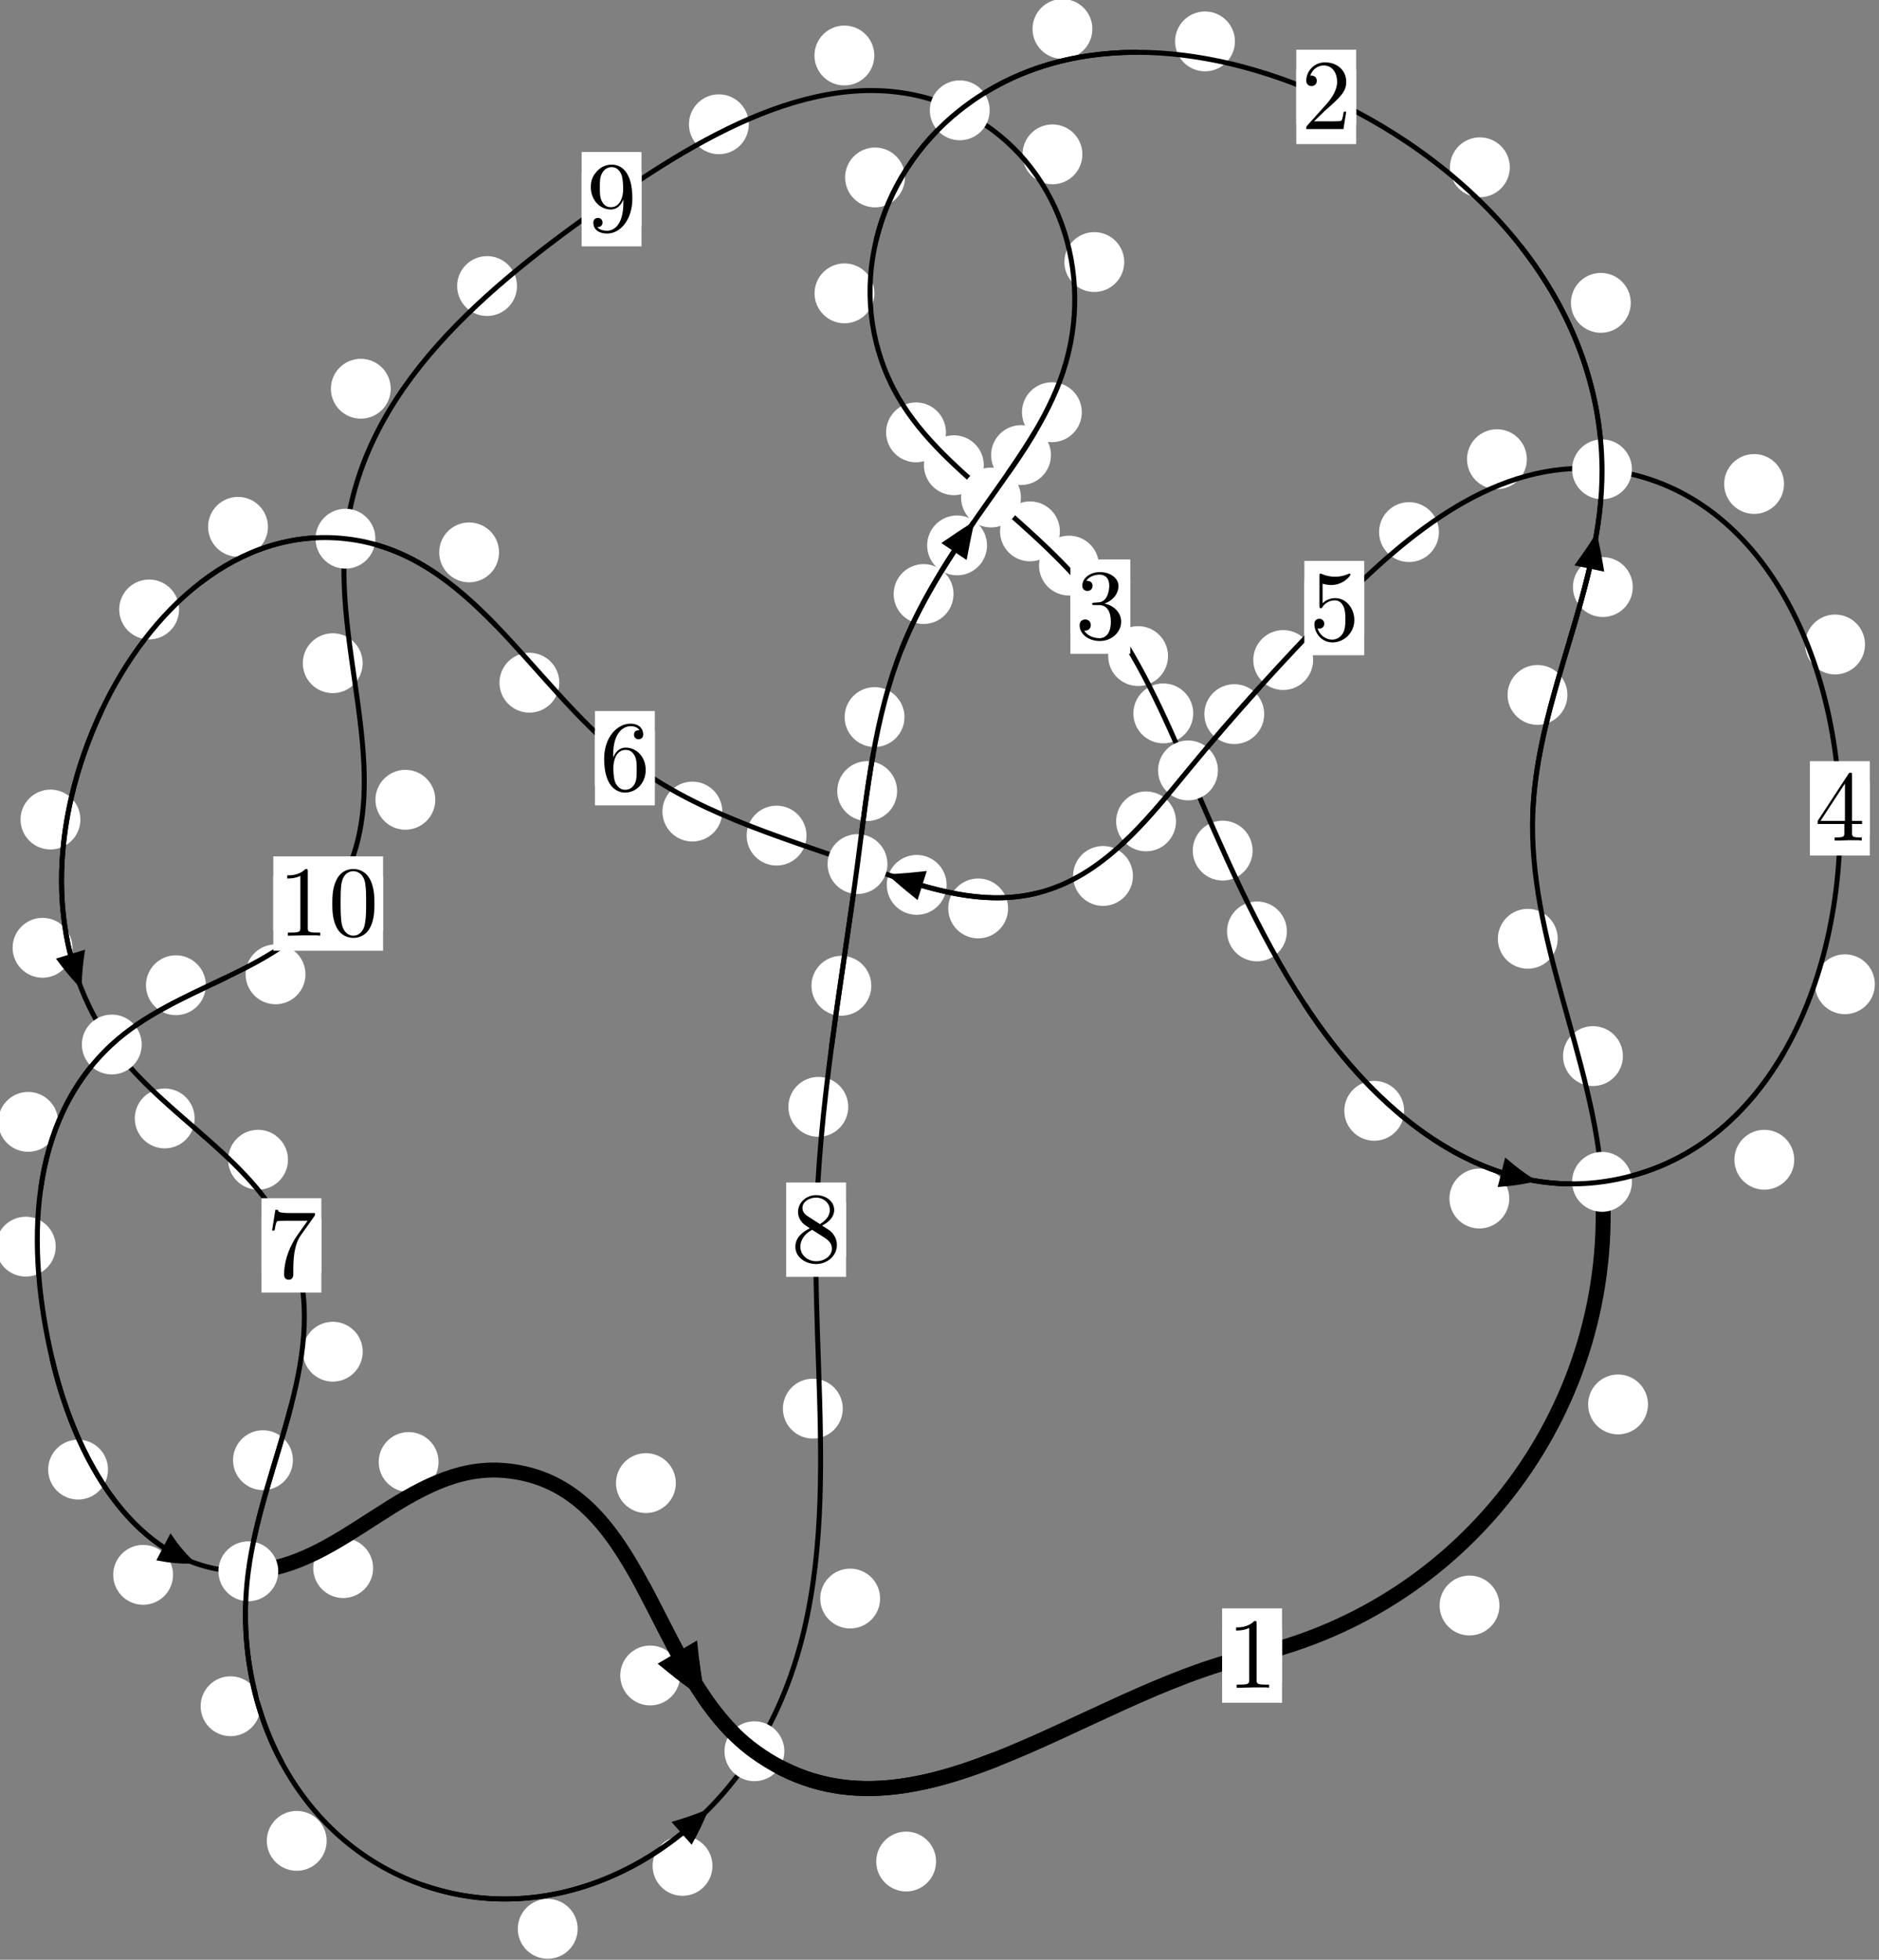 <?xml version="1.0"?>
<!-- Created by MetaPost 1.999 on 2021.07.06:0011 -->
<svg version="1.1" xmlns="http://www.w3.org/2000/svg" xmlns:xlink="http://www.w3.org/1999/xlink" width="187.662" height="195.669" viewBox="0 0 187.662 195.669">
<rect x="0" y="0" width="187.662" height="195.669" fill="#808080" stroke="none"/>
<!-- Original BoundingBox: -160.414261 -77.571548 27.247696 118.097000 -->
  <defs>
    <g transform="scale(0.01,0.01)" id="GLYPHcmr10_48">
      <path style="fill-rule: evenodd;" d="M460 -320C460 -400,455 -480,420 -554C374 -650,292 -666,250 -666C190 -666,117 -640,76 -547C44 -478,39 -400,39 -320C39 -245,43 -155,84 -79C127 2,200 22,249 22C303 22,379 1,423 -94C455 -163,460 -241,460 -320M249 -0C210 -0,151 -25,133 -121C122 -181,122 -273,122 -332C122 -396,122 -462,130 -516C149 -635,224 -644,249 -644C282 -644,348 -626,367 -527C377 -471,377 -395,377 -332C377 -257,377 -189,366 -125C351 -30,294 -0,249 -0"></path>
    </g>
    <g transform="scale(0.01,0.01)" id="GLYPHcmr10_49">
      <path style="fill-rule: evenodd;" d="M294 -640C294 -664,294 -666,271 -666C209 -602,121 -602,89 -602L89 -571C109 -571,168 -571,220 -597L220 -79C220 -43,217 -31,127 -31L95 -31L95 -0L257 -0L130 -3L217 -3L257 -3L297 -3L384 -3L419 -0L419 -31L387 -31C297 -31,294 -42,294 -79"></path>
    </g>
    <g transform="scale(0.01,0.01)" id="GLYPHcmr10_50">
      <path style="fill-rule: evenodd;" d="M127 -77L233 -180C389 -318,449 -372,449 -472C449 -586,359 -666,237 -666C124 -666,50 -574,50 -485C50 -429,100 -429,103 -429C120 -429,155 -441,155 -482C155 -508,137 -534,102 -534C94 -534,92 -534,89 -533C112 -598,166 -635,224 -635C315 -635,358 -554,358 -472C358 -392,308 -313,253 -251L61 -37C50 -26,50 -24,50 -0L421 -0L449 -174L424 -174C419 -144,412 -100,402 -85C395 -77,329 -77,307 -77"></path>
    </g>
    <g transform="scale(0.01,0.01)" id="GLYPHcmr10_51">
      <path style="fill-rule: evenodd;" d="M290 -352C372 -379,430 -449,430 -528C430 -610,342 -666,246 -666C145 -666,69 -606,69 -530C69 -497,91 -478,120 -478C151 -478,171 -500,171 -529C171 -579,124 -579,109 -579C140 -628,206 -641,242 -641C283 -641,338 -619,338 -529C338 -517,336 -459,310 -415C280 -367,246 -364,221 -363C213 -362,189 -360,182 -360C174 -359,167 -358,167 -348C167 -337,174 -337,191 -337L235 -337C317 -337,354 -269,354 -171C354 -35,285 -6,241 -6C198 -6,123 -23,88 -82C123 -77,154 -99,154 -137C154 -173,127 -193,98 -193C74 -193,42 -179,42 -135C42 -44,135 22,244 22C366 22,457 -69,457 -171C457 -253,394 -331,290 -352"></path>
    </g>
    <g transform="scale(0.01,0.01)" id="GLYPHcmr10_52">
      <path style="fill-rule: evenodd;" d="M294 -165L294 -78C294 -42,292 -31,218 -31L197 -31L197 -0L332 -0L238 -3L290 -3L332 -3L374 -3L427 -3L468 -0L468 -31L447 -31C373 -31,371 -42,371 -78L371 -165L471 -165L471 -196L371 -196L371 -651C371 -671,371 -677,355 -677C346 -677,343 -677,335 -665L28 -196L28 -165M300 -196L56 -196L300 -569"></path>
    </g>
    <g transform="scale(0.01,0.01)" id="GLYPHcmr10_53">
      <path style="fill-rule: evenodd;" d="M449 -201C449 -320,367 -420,259 -420C211 -420,168 -404,132 -369L132 -564C152 -558,185 -551,217 -551C340 -551,410 -642,410 -655C410 -661,407 -666,400 -666C399 -666,397 -666,392 -663C372 -654,323 -634,256 -634C216 -634,170 -641,123 -662C115 -665,113 -665,111 -665C101 -665,101 -657,101 -641L101 -345C101 -327,101 -319,115 -319C122 -319,124 -322,128 -328C139 -344,176 -398,257 -398C309 -398,334 -352,342 -334C358 -297,360 -258,360 -208C360 -173,360 -113,336 -71C312 -32,275 -6,229 -6C156 -6,99 -59,82 -118C85 -117,88 -116,99 -116C132 -116,149 -141,149 -165C149 -189,132 -214,99 -214C85 -214,50 -207,50 -161C50 -75,119 22,231 22C347 22,449 -74,449 -201"></path>
    </g>
    <g transform="scale(0.01,0.01)" id="GLYPHcmr10_54">
      <path style="fill-rule: evenodd;" d="M132 -328L132 -352C132 -605,256 -641,307 -641C331 -641,373 -635,395 -601C380 -601,340 -601,340 -556C340 -525,364 -510,386 -510C402 -510,432 -519,432 -558C432 -618,388 -666,305 -666C177 -666,42 -537,42 -316C42 -49,158 22,251 22C362 22,457 -72,457 -204C457 -331,368 -427,257 -427C189 -427,152 -376,132 -328M251 -6C188 -6,158 -66,152 -81C134 -128,134 -208,134 -226C134 -304,166 -404,256 -404C272 -404,318 -404,349 -342C367 -305,367 -254,367 -205C367 -157,367 -107,350 -71C320 -11,274 -6,251 -6"></path>
    </g>
    <g transform="scale(0.01,0.01)" id="GLYPHcmr10_55">
      <path style="fill-rule: evenodd;" d="M476 -609C485 -621,485 -623,485 -644L242 -644C120 -644,118 -657,114 -676L89 -676L56 -470L81 -470C84 -486,93 -549,106 -561C113 -567,191 -567,204 -567L411 -567C400 -551,321 -442,299 -409C209 -274,176 -135,176 -33C176 -23,176 22,222 22C268 22,268 -23,268 -33L268 -84C268 -139,271 -194,279 -248C283 -271,297 -357,341 -419"></path>
    </g>
    <g transform="scale(0.01,0.01)" id="GLYPHcmr10_56">
      <path style="fill-rule: evenodd;" d="M163 -457C117 -487,113 -521,113 -538C113 -599,178 -641,249 -641C322 -641,386 -589,386 -517C386 -460,347 -412,287 -377M309 -362C381 -399,430 -451,430 -517C430 -609,341 -666,250 -666C150 -666,69 -592,69 -499C69 -481,71 -436,113 -389C124 -377,161 -352,186 -335C128 -306,42 -250,42 -151C42 -45,144 22,249 22C362 22,457 -61,457 -168C457 -204,446 -249,408 -291C389 -312,373 -322,309 -362M209 -320L332 -242C360 -223,407 -193,407 -132C407 -58,332 -6,250 -6C164 -6,92 -68,92 -151C92 -209,124 -273,209 -320"></path>
    </g>
    <g transform="scale(0.01,0.01)" id="GLYPHcmr10_57">
      <path style="fill-rule: evenodd;" d="M367 -318L367 -286C367 -52,263 -6,205 -6C188 -6,134 -8,107 -42C151 -42,159 -71,159 -88C159 -119,135 -134,113 -134C97 -134,67 -125,67 -86C67 -19,121 22,206 22C335 22,457 -114,457 -329C457 -598,342 -666,253 -666C198 -666,149 -648,106 -603C65 -558,42 -516,42 -441C42 -316,130 -218,242 -218C303 -218,344 -260,367 -318M243 -241C227 -241,181 -241,150 -304C132 -341,132 -391,132 -440C132 -494,132 -541,153 -578C180 -628,218 -641,253 -641C299 -641,332 -607,349 -562C361 -530,365 -467,365 -421C365 -338,331 -241,243 -241"></path>
    </g>
  </defs>
  <path d="M149.754 160.301C149.754 159.508,149.439 158.748,148.879 158.188C148.318 157.627,147.558 157.312,146.765 157.312C145.973 157.312,145.213 157.627,144.652 158.188C144.092 158.748,143.777 159.508,143.777 160.301C143.777 161.094,144.092 161.854,144.652 162.414C145.213 162.975,145.973 163.29,146.765 163.29C147.558 163.29,148.318 162.975,148.879 162.414C149.439 161.854,149.754 161.094,149.754 160.301Z" style="fill: rgb(100%,100%,100%);stroke: none;"></path>
  <path d="M128.039 165.298C128.039 164.506,127.724 163.746,127.164 163.185C126.603 162.625,125.843 162.31,125.05 162.31C124.258 162.31,123.498 162.625,122.937 163.185C122.377 163.746,122.062 164.506,122.062 165.298C122.062 166.091,122.377 166.851,122.937 167.412C123.498 167.972,124.258 168.287,125.05 168.287C125.843 168.287,126.603 167.972,127.164 167.412C127.724 166.851,128.039 166.091,128.039 165.298Z" style="fill: rgb(100%,100%,100%);stroke: none;"></path>
  <path d="M162.085 105.442C162.085 104.649,161.77 103.889,161.209 103.329C160.649 102.768,159.889 102.453,159.096 102.453C158.303 102.453,157.543 102.768,156.983 103.329C156.422 103.889,156.107 104.649,156.107 105.442C156.107 106.235,156.422 106.995,156.983 107.555C157.543 108.116,158.303 108.431,159.096 108.431C159.889 108.431,160.649 108.116,161.209 107.555C161.77 106.995,162.085 106.235,162.085 105.442Z" style="fill: rgb(100%,100%,100%);stroke: none;"></path>
  <path d="M164.588 140.225C164.588 139.432,164.274 138.672,163.713 138.112C163.153 137.551,162.392 137.236,161.6 137.236C160.807 137.236,160.047 137.551,159.486 138.112C158.926 138.672,158.611 139.432,158.611 140.225C158.611 141.018,158.926 141.778,159.486 142.338C160.047 142.899,160.807 143.214,161.6 143.214C162.392 143.214,163.153 142.899,163.713 142.338C164.274 141.778,164.588 141.018,164.588 140.225Z" style="fill: rgb(100%,100%,100%);stroke: none;"></path>
  <path d="M156.543 69.384C156.543 68.591,156.228 67.831,155.668 67.271C155.107 66.71,154.347 66.395,153.555 66.395C152.762 66.395,152.002 66.71,151.441 67.271C150.881 67.831,150.566 68.591,150.566 69.384C150.566 70.177,150.881 70.937,151.441 71.497C152.002 72.058,152.762 72.373,153.555 72.373C154.347 72.373,155.107 72.058,155.668 71.497C156.228 70.937,156.543 70.177,156.543 69.384Z" style="fill: rgb(100%,100%,100%);stroke: none;"></path>
  <path d="M155.573 93.732C155.573 92.939,155.258 92.179,154.697 91.619C154.137 91.058,153.376 90.743,152.584 90.743C151.791 90.743,151.031 91.058,150.47 91.619C149.91 92.179,149.595 92.939,149.595 93.732C149.595 94.525,149.91 95.285,150.47 95.845C151.031 96.406,151.791 96.721,152.584 96.721C153.376 96.721,154.137 96.406,154.697 95.845C155.258 95.285,155.573 94.525,155.573 93.732Z" style="fill: rgb(100%,100%,100%);stroke: none;"></path>
  <path d="M162.871 30.238C162.871 29.445,162.556 28.685,161.995 28.125C161.435 27.564,160.675 27.249,159.882 27.249C159.089 27.249,158.329 27.564,157.769 28.125C157.208 28.685,156.893 29.445,156.893 30.238C156.893 31.031,157.208 31.791,157.769 32.351C158.329 32.912,159.089 33.227,159.882 33.227C160.675 33.227,161.435 32.912,161.995 32.351C162.556 31.791,162.871 31.031,162.871 30.238Z" style="fill: rgb(100%,100%,100%);stroke: none;"></path>
  <path d="M163.072 58.616C163.072 57.823,162.757 57.063,162.197 56.502C161.636 55.942,160.876 55.627,160.083 55.627C159.291 55.627,158.531 55.942,157.97 56.502C157.41 57.063,157.095 57.823,157.095 58.616C157.095 59.408,157.41 60.168,157.97 60.729C158.531 61.289,159.291 61.604,160.083 61.604C160.876 61.604,161.636 61.289,162.197 60.729C162.757 60.168,163.072 59.408,163.072 58.616Z" style="fill: rgb(100%,100%,100%);stroke: none;"></path>
  <path d="M123.337 4.133C123.337 3.341,123.022 2.581,122.461 2.02C121.901 1.46,121.14 1.145,120.348 1.145C119.555 1.145,118.795 1.46,118.234 2.02C117.674 2.581,117.359 3.341,117.359 4.133C117.359 4.926,117.674 5.686,118.234 6.247C118.795 6.807,119.555 7.122,120.348 7.122C121.14 7.122,121.901 6.807,122.461 6.247C123.022 5.686,123.337 4.926,123.337 4.133Z" style="fill: rgb(100%,100%,100%);stroke: none;"></path>
  <path d="M150.789 16.702C150.789 15.91,150.474 15.15,149.913 14.589C149.353 14.029,148.593 13.714,147.8 13.714C147.007 13.714,146.247 14.029,145.687 14.589C145.126 15.15,144.811 15.91,144.811 16.702C144.811 17.495,145.126 18.255,145.687 18.816C146.247 19.376,147.007 19.691,147.8 19.691C148.593 19.691,149.353 19.376,149.913 18.816C150.474 18.255,150.789 17.495,150.789 16.702Z" style="fill: rgb(100%,100%,100%);stroke: none;"></path>
  <path d="M90.381 17.718C90.381 16.925,90.066 16.165,89.506 15.604C88.945 15.044,88.185 14.729,87.393 14.729C86.6 14.729,85.84 15.044,85.279 15.604C84.719 16.165,84.404 16.925,84.404 17.718C84.404 18.51,84.719 19.271,85.279 19.831C85.84 20.392,86.6 20.706,87.393 20.706C88.185 20.706,88.945 20.392,89.506 19.831C90.066 19.271,90.381 18.51,90.381 17.718Z" style="fill: rgb(100%,100%,100%);stroke: none;"></path>
  <path d="M109.099 2.892C109.099 2.099,108.784 1.339,108.224 0.778C107.663 0.218,106.903 -0.097,106.11 -0.097C105.318 -0.097,104.558 0.218,103.997 0.778C103.437 1.339,103.122 2.099,103.122 2.892C103.122 3.684,103.437 4.445,103.997 5.005C104.558 5.566,105.318 5.88,106.11 5.88C106.903 5.88,107.663 5.566,108.224 5.005C108.784 4.445,109.099 3.684,109.099 2.892Z" style="fill: rgb(100%,100%,100%);stroke: none;"></path>
  <path d="M94.474 43.169C94.474 42.376,94.159 41.616,93.598 41.056C93.038 40.495,92.278 40.18,91.485 40.18C90.692 40.18,89.932 40.495,89.372 41.056C88.811 41.616,88.496 42.376,88.496 43.169C88.496 43.962,88.811 44.722,89.372 45.282C89.932 45.843,90.692 46.158,91.485 46.158C92.278 46.158,93.038 45.843,93.598 45.282C94.159 44.722,94.474 43.962,94.474 43.169Z" style="fill: rgb(100%,100%,100%);stroke: none;"></path>
  <path d="M87.329 29.289C87.329 28.496,87.015 27.736,86.454 27.176C85.894 26.615,85.133 26.3,84.341 26.3C83.548 26.3,82.788 26.615,82.227 27.176C81.667 27.736,81.352 28.496,81.352 29.289C81.352 30.082,81.667 30.842,82.227 31.402C82.788 31.963,83.548 32.278,84.341 32.278C85.133 32.278,85.894 31.963,86.454 31.402C87.015 30.842,87.329 30.082,87.329 29.289Z" style="fill: rgb(100%,100%,100%);stroke: none;"></path>
  <path d="M105.855 53.053C105.855 52.26,105.54 51.5,104.98 50.94C104.419 50.379,103.659 50.064,102.867 50.064C102.074 50.064,101.314 50.379,100.753 50.94C100.193 51.5,99.878 52.26,99.878 53.053C99.878 53.846,100.193 54.606,100.753 55.166C101.314 55.727,102.074 56.042,102.867 56.042C103.659 56.042,104.419 55.727,104.98 55.166C105.54 54.606,105.855 53.846,105.855 53.053Z" style="fill: rgb(100%,100%,100%);stroke: none;"></path>
  <path d="M98.254 46.451C98.254 45.658,97.939 44.898,97.379 44.338C96.818 43.777,96.058 43.462,95.265 43.462C94.473 43.462,93.712 43.777,93.152 44.338C92.592 44.898,92.277 45.658,92.277 46.451C92.277 47.244,92.592 48.004,93.152 48.564C93.712 49.125,94.473 49.44,95.265 49.44C96.058 49.44,96.818 49.125,97.379 48.564C97.939 48.004,98.254 47.244,98.254 46.451Z" style="fill: rgb(100%,100%,100%);stroke: none;"></path>
  <path d="M116.654 65.505C116.654 64.713,116.339 63.953,115.779 63.392C115.218 62.832,114.458 62.517,113.666 62.517C112.873 62.517,112.113 62.832,111.552 63.392C110.992 63.953,110.677 64.713,110.677 65.505C110.677 66.298,110.992 67.058,111.552 67.619C112.113 68.179,112.873 68.494,113.666 68.494C114.458 68.494,115.218 68.179,115.779 67.619C116.339 67.058,116.654 66.298,116.654 65.505Z" style="fill: rgb(100%,100%,100%);stroke: none;"></path>
  <path d="M109.751 56.471C109.751 55.679,109.436 54.918,108.876 54.358C108.315 53.797,107.555 53.483,106.762 53.483C105.97 53.483,105.21 53.797,104.649 54.358C104.089 54.918,103.774 55.679,103.774 56.471C103.774 57.264,104.089 58.024,104.649 58.585C105.21 59.145,105.97 59.46,106.762 59.46C107.555 59.46,108.315 59.145,108.876 58.585C109.436 58.024,109.751 57.264,109.751 56.471Z" style="fill: rgb(100%,100%,100%);stroke: none;"></path>
  <path d="M125.102 84.929C125.102 84.136,124.787 83.376,124.227 82.816C123.666 82.255,122.906 81.94,122.114 81.94C121.321 81.94,120.561 82.255,120 82.816C119.44 83.376,119.125 84.136,119.125 84.929C119.125 85.722,119.44 86.482,120 87.042C120.561 87.603,121.321 87.918,122.114 87.918C122.906 87.918,123.666 87.603,124.227 87.042C124.787 86.482,125.102 85.722,125.102 84.929Z" style="fill: rgb(100%,100%,100%);stroke: none;"></path>
  <path d="M119.172 71.227C119.172 70.434,118.857 69.674,118.297 69.114C117.737 68.553,116.976 68.238,116.184 68.238C115.391 68.238,114.631 68.553,114.07 69.114C113.51 69.674,113.195 70.434,113.195 71.227C113.195 72.02,113.51 72.78,114.07 73.34C114.631 73.901,115.391 74.216,116.184 74.216C116.976 74.216,117.737 73.901,118.297 73.34C118.857 72.78,119.172 72.02,119.172 71.227Z" style="fill: rgb(100%,100%,100%);stroke: none;"></path>
  <path d="M140.238 110.908C140.238 110.115,139.923 109.355,139.363 108.795C138.802 108.234,138.042 107.919,137.249 107.919C136.457 107.919,135.697 108.234,135.136 108.795C134.576 109.355,134.261 110.115,134.261 110.908C134.261 111.701,134.576 112.461,135.136 113.021C135.697 113.582,136.457 113.897,137.249 113.897C138.042 113.897,138.802 113.582,139.363 113.021C139.923 112.461,140.238 111.701,140.238 110.908Z" style="fill: rgb(100%,100%,100%);stroke: none;"></path>
  <path d="M128.527 92.995C128.527 92.203,128.212 91.443,127.651 90.882C127.091 90.322,126.331 90.007,125.538 90.007C124.745 90.007,123.985 90.322,123.424 90.882C122.864 91.443,122.549 92.203,122.549 92.995C122.549 93.788,122.864 94.548,123.424 95.109C123.985 95.669,124.745 95.984,125.538 95.984C126.331 95.984,127.091 95.669,127.651 95.109C128.212 94.548,128.527 93.788,128.527 92.995Z" style="fill: rgb(100%,100%,100%);stroke: none;"></path>
  <path d="M179.196 115.794C179.196 115.001,178.882 114.241,178.321 113.68C177.761 113.12,177 112.805,176.208 112.805C175.415 112.805,174.655 113.12,174.094 113.68C173.534 114.241,173.219 115.001,173.219 115.794C173.219 116.586,173.534 117.347,174.094 117.907C174.655 118.467,175.415 118.782,176.208 118.782C177 118.782,177.761 118.467,178.321 117.907C178.882 117.347,179.196 116.586,179.196 115.794Z" style="fill: rgb(100%,100%,100%);stroke: none;"></path>
  <path d="M150.736 119.668C150.736 118.875,150.421 118.115,149.861 117.555C149.3 116.994,148.54 116.679,147.747 116.679C146.955 116.679,146.194 116.994,145.634 117.555C145.073 118.115,144.759 118.875,144.759 119.668C144.759 120.461,145.073 121.221,145.634 121.781C146.194 122.342,146.955 122.657,147.747 122.657C148.54 122.657,149.3 122.342,149.861 121.781C150.421 121.221,150.736 120.461,150.736 119.668Z" style="fill: rgb(100%,100%,100%);stroke: none;"></path>
  <path d="M186.266 64.348C186.266 63.555,185.951 62.795,185.39 62.235C184.83 61.674,184.07 61.359,183.277 61.359C182.484 61.359,181.724 61.674,181.164 62.235C180.603 62.795,180.288 63.555,180.288 64.348C180.288 65.141,180.603 65.901,181.164 66.461C181.724 67.022,182.484 67.337,183.277 67.337C184.07 67.337,184.83 67.022,185.39 66.461C185.951 65.901,186.266 65.141,186.266 64.348Z" style="fill: rgb(100%,100%,100%);stroke: none;"></path>
  <path d="M187.248 98.271C187.248 97.479,186.933 96.718,186.372 96.158C185.812 95.598,185.052 95.283,184.259 95.283C183.466 95.283,182.706 95.598,182.146 96.158C181.585 96.718,181.27 97.479,181.27 98.271C181.27 99.064,181.585 99.824,182.146 100.385C182.706 100.945,183.466 101.26,184.259 101.26C185.052 101.26,185.812 100.945,186.372 100.385C186.933 99.824,187.248 99.064,187.248 98.271Z" style="fill: rgb(100%,100%,100%);stroke: none;"></path>
  <path d="M152.491 45.848C152.491 45.056,152.176 44.295,151.616 43.735C151.055 43.174,150.295 42.859,149.502 42.859C148.71 42.859,147.95 43.174,147.389 43.735C146.829 44.295,146.514 45.056,146.514 45.848C146.514 46.641,146.829 47.401,147.389 47.962C147.95 48.522,148.71 48.837,149.502 48.837C150.295 48.837,151.055 48.522,151.616 47.962C152.176 47.401,152.491 46.641,152.491 45.848Z" style="fill: rgb(100%,100%,100%);stroke: none;"></path>
  <path d="M178.176 48.323C178.176 47.53,177.861 46.77,177.301 46.21C176.74 45.649,175.98 45.334,175.187 45.334C174.395 45.334,173.635 45.649,173.074 46.21C172.514 46.77,172.199 47.53,172.199 48.323C172.199 49.116,172.514 49.876,173.074 50.436C173.635 50.997,174.395 51.312,175.187 51.312C175.98 51.312,176.74 50.997,177.301 50.436C177.861 49.876,178.176 49.116,178.176 48.323Z" style="fill: rgb(100%,100%,100%);stroke: none;"></path>
  <path d="M131.146 65.901C131.146 65.108,130.831 64.348,130.271 63.788C129.71 63.227,128.95 62.912,128.157 62.912C127.365 62.912,126.605 63.227,126.044 63.788C125.484 64.348,125.169 65.108,125.169 65.901C125.169 66.694,125.484 67.454,126.044 68.014C126.605 68.575,127.365 68.89,128.157 68.89C128.95 68.89,129.71 68.575,130.271 68.014C130.831 67.454,131.146 66.694,131.146 65.901Z" style="fill: rgb(100%,100%,100%);stroke: none;"></path>
  <path d="M143.711 53.126C143.711 52.333,143.396 51.573,142.835 51.013C142.275 50.452,141.515 50.137,140.722 50.137C139.929 50.137,139.169 50.452,138.609 51.013C138.048 51.573,137.733 52.333,137.733 53.126C137.733 53.919,138.048 54.679,138.609 55.239C139.169 55.8,139.929 56.115,140.722 56.115C141.515 56.115,142.275 55.8,142.835 55.239C143.396 54.679,143.711 53.919,143.711 53.126Z" style="fill: rgb(100%,100%,100%);stroke: none;"></path>
  <path d="M117.45 82.01C117.45 81.217,117.135 80.457,116.574 79.897C116.014 79.336,115.254 79.021,114.461 79.021C113.668 79.021,112.908 79.336,112.348 79.897C111.787 80.457,111.472 81.217,111.472 82.01C111.472 82.803,111.787 83.563,112.348 84.123C112.908 84.684,113.668 84.999,114.461 84.999C115.254 84.999,116.014 84.684,116.574 84.123C117.135 83.563,117.45 82.803,117.45 82.01Z" style="fill: rgb(100%,100%,100%);stroke: none;"></path>
  <path d="M126.26 71.3C126.26 70.508,125.946 69.747,125.385 69.187C124.825 68.627,124.064 68.312,123.272 68.312C122.479 68.312,121.719 68.627,121.158 69.187C120.598 69.747,120.283 70.508,120.283 71.3C120.283 72.093,120.598 72.853,121.158 73.414C121.719 73.974,122.479 74.289,123.272 74.289C124.064 74.289,124.825 73.974,125.385 73.414C125.946 72.853,126.26 72.093,126.26 71.3Z" style="fill: rgb(100%,100%,100%);stroke: none;"></path>
  <path d="M100.682 90.702C100.682 89.909,100.367 89.149,99.807 88.589C99.246 88.028,98.486 87.713,97.693 87.713C96.901 87.713,96.14 88.028,95.58 88.589C95.019 89.149,94.704 89.909,94.704 90.702C94.704 91.495,95.019 92.255,95.58 92.815C96.14 93.376,96.901 93.691,97.693 93.691C98.486 93.691,99.246 93.376,99.807 92.815C100.367 92.255,100.682 91.495,100.682 90.702Z" style="fill: rgb(100%,100%,100%);stroke: none;"></path>
  <path d="M113.15 87.459C113.15 86.666,112.835 85.906,112.275 85.346C111.714 84.785,110.954 84.47,110.162 84.47C109.369 84.47,108.609 84.785,108.048 85.346C107.488 85.906,107.173 86.666,107.173 87.459C107.173 88.252,107.488 89.012,108.048 89.572C108.609 90.133,109.369 90.448,110.162 90.448C110.954 90.448,111.714 90.133,112.275 89.572C112.835 89.012,113.15 88.252,113.15 87.459Z" style="fill: rgb(100%,100%,100%);stroke: none;"></path>
  <path d="M80.547 83.431C80.547 82.638,80.232 81.878,79.672 81.317C79.111 80.757,78.351 80.442,77.558 80.442C76.766 80.442,76.006 80.757,75.445 81.317C74.885 81.878,74.57 82.638,74.57 83.431C74.57 84.223,74.885 84.983,75.445 85.544C76.006 86.104,76.766 86.419,77.558 86.419C78.351 86.419,79.111 86.104,79.672 85.544C80.232 84.983,80.547 84.223,80.547 83.431Z" style="fill: rgb(100%,100%,100%);stroke: none;"></path>
  <path d="M94.542 88.35C94.542 87.557,94.228 86.797,93.667 86.236C93.107 85.676,92.346 85.361,91.554 85.361C90.761 85.361,90.001 85.676,89.44 86.236C88.88 86.797,88.565 87.557,88.565 88.35C88.565 89.142,88.88 89.902,89.44 90.463C90.001 91.023,90.761 91.338,91.554 91.338C92.346 91.338,93.107 91.023,93.667 90.463C94.228 89.902,94.542 89.142,94.542 88.35Z" style="fill: rgb(100%,100%,100%);stroke: none;"></path>
  <path d="M55.861 68.164C55.861 67.371,55.546 66.611,54.986 66.051C54.425 65.49,53.665 65.175,52.872 65.175C52.08 65.175,51.32 65.49,50.759 66.051C50.199 66.611,49.884 67.371,49.884 68.164C49.884 68.957,50.199 69.717,50.759 70.277C51.32 70.838,52.08 71.153,52.872 71.153C53.665 71.153,54.425 70.838,54.986 70.277C55.546 69.717,55.861 68.957,55.861 68.164Z" style="fill: rgb(100%,100%,100%);stroke: none;"></path>
  <path d="M72.137 81.03C72.137 80.237,71.822 79.477,71.261 78.917C70.701 78.356,69.941 78.041,69.148 78.041C68.355 78.041,67.595 78.356,67.035 78.917C66.474 79.477,66.159 80.237,66.159 81.03C66.159 81.823,66.474 82.583,67.035 83.143C67.595 83.704,68.355 84.019,69.148 84.019C69.941 84.019,70.701 83.704,71.261 83.143C71.822 82.583,72.137 81.823,72.137 81.03Z" style="fill: rgb(100%,100%,100%);stroke: none;"></path>
  <path d="M26.759 52.601C26.759 51.808,26.444 51.048,25.884 50.488C25.323 49.927,24.563 49.612,23.77 49.612C22.978 49.612,22.218 49.927,21.657 50.488C21.097 51.048,20.782 51.808,20.782 52.601C20.782 53.394,21.097 54.154,21.657 54.714C22.218 55.275,22.978 55.59,23.77 55.59C24.563 55.59,25.323 55.275,25.884 54.714C26.444 54.154,26.759 53.394,26.759 52.601Z" style="fill: rgb(100%,100%,100%);stroke: none;"></path>
  <path d="M49.842 55.152C49.842 54.359,49.527 53.599,48.967 53.039C48.406 52.478,47.646 52.163,46.853 52.163C46.061 52.163,45.301 52.478,44.74 53.039C44.18 53.599,43.865 54.359,43.865 55.152C43.865 55.945,44.18 56.705,44.74 57.265C45.301 57.826,46.061 58.141,46.853 58.141C47.646 58.141,48.406 57.826,48.967 57.265C49.527 56.705,49.842 55.945,49.842 55.152Z" style="fill: rgb(100%,100%,100%);stroke: none;"></path>
  <path d="M8.029 81.827C8.029 81.034,7.714 80.274,7.153 79.714C6.593 79.153,5.833 78.838,5.04 78.838C4.247 78.838,3.487 79.153,2.927 79.714C2.366 80.274,2.051 81.034,2.051 81.827C2.051 82.62,2.366 83.38,2.927 83.94C3.487 84.501,4.247 84.816,5.04 84.816C5.833 84.816,6.593 84.501,7.153 83.94C7.714 83.38,8.029 82.62,8.029 81.827Z" style="fill: rgb(100%,100%,100%);stroke: none;"></path>
  <path d="M17.883 60.853C17.883 60.06,17.568 59.3,17.008 58.739C16.448 58.179,15.687 57.864,14.895 57.864C14.102 57.864,13.342 58.179,12.781 58.739C12.221 59.3,11.906 60.06,11.906 60.853C11.906 61.645,12.221 62.405,12.781 62.966C13.342 63.526,14.102 63.841,14.895 63.841C15.687 63.841,16.448 63.526,17.008 62.966C17.568 62.405,17.883 61.645,17.883 60.853Z" style="fill: rgb(100%,100%,100%);stroke: none;"></path>
  <path d="M19.44 111.67C19.44 110.877,19.125 110.117,18.564 109.556C18.004 108.996,17.244 108.681,16.451 108.681C15.658 108.681,14.898 108.996,14.338 109.556C13.777 110.117,13.462 110.877,13.462 111.67C13.462 112.462,13.777 113.222,14.338 113.783C14.898 114.343,15.658 114.658,16.451 114.658C17.244 114.658,18.004 114.343,18.564 113.783C19.125 113.222,19.44 112.462,19.44 111.67Z" style="fill: rgb(100%,100%,100%);stroke: none;"></path>
  <path d="M7.237 94.631C7.237 93.838,6.922 93.078,6.361 92.518C5.801 91.957,5.041 91.642,4.248 91.642C3.455 91.642,2.695 91.957,2.135 92.518C1.574 93.078,1.259 93.838,1.259 94.631C1.259 95.424,1.574 96.184,2.135 96.744C2.695 97.305,3.455 97.62,4.248 97.62C5.041 97.62,5.801 97.305,6.361 96.744C6.922 96.184,7.237 95.424,7.237 94.631Z" style="fill: rgb(100%,100%,100%);stroke: none;"></path>
  <path d="M36.227 134.958C36.227 134.166,35.912 133.406,35.352 132.845C34.791 132.285,34.031 131.97,33.238 131.97C32.446 131.97,31.686 132.285,31.125 132.845C30.565 133.406,30.25 134.166,30.25 134.958C30.25 135.751,30.565 136.511,31.125 137.072C31.686 137.632,32.446 137.947,33.238 137.947C34.031 137.947,34.791 137.632,35.352 137.072C35.912 136.511,36.227 135.751,36.227 134.958Z" style="fill: rgb(100%,100%,100%);stroke: none;"></path>
  <path d="M28.762 115.793C28.762 115.001,28.447 114.24,27.887 113.68C27.326 113.119,26.566 112.804,25.773 112.804C24.981 112.804,24.22 113.119,23.66 113.68C23.099 114.24,22.785 115.001,22.785 115.793C22.785 116.586,23.099 117.346,23.66 117.907C24.22 118.467,24.981 118.782,25.773 118.782C26.566 118.782,27.326 118.467,27.887 117.907C28.447 117.346,28.762 116.586,28.762 115.793Z" style="fill: rgb(100%,100%,100%);stroke: none;"></path>
  <path d="M26.015 170.357C26.015 169.564,25.701 168.804,25.14 168.244C24.58 167.683,23.819 167.368,23.027 167.368C22.234 167.368,21.474 167.683,20.913 168.244C20.353 168.804,20.038 169.564,20.038 170.357C20.038 171.15,20.353 171.91,20.913 172.47C21.474 173.031,22.234 173.346,23.027 173.346C23.819 173.346,24.58 173.031,25.14 172.47C25.701 171.91,26.015 171.15,26.015 170.357Z" style="fill: rgb(100%,100%,100%);stroke: none;"></path>
  <path d="M29.253 145.789C29.253 144.996,28.938 144.236,28.377 143.676C27.817 143.115,27.056 142.8,26.264 142.8C25.471 142.8,24.711 143.115,24.15 143.676C23.59 144.236,23.275 144.996,23.275 145.789C23.275 146.582,23.59 147.342,24.15 147.902C24.711 148.463,25.471 148.778,26.264 148.778C27.056 148.778,27.817 148.463,28.377 147.902C28.938 147.342,29.253 146.582,29.253 145.789Z" style="fill: rgb(100%,100%,100%);stroke: none;"></path>
  <path d="M57.692 192.583C57.692 191.79,57.377 191.03,56.816 190.469C56.256 189.909,55.496 189.594,54.703 189.594C53.91 189.594,53.15 189.909,52.59 190.469C52.029 191.03,51.714 191.79,51.714 192.583C51.714 193.376,52.029 194.136,52.59 194.696C53.15 195.257,53.91 195.572,54.703 195.572C55.496 195.572,56.256 195.257,56.816 194.696C57.377 194.136,57.692 193.376,57.692 192.583Z" style="fill: rgb(100%,100%,100%);stroke: none;"></path>
  <path d="M32.624 183.799C32.624 183.006,32.309 182.246,31.749 181.685C31.188 181.125,30.428 180.81,29.636 180.81C28.843 180.81,28.083 181.125,27.522 181.685C26.962 182.246,26.647 183.006,26.647 183.799C26.647 184.591,26.962 185.352,27.522 185.912C28.083 186.473,28.843 186.787,29.636 186.787C30.428 186.787,31.188 186.473,31.749 185.912C32.309 185.352,32.624 184.591,32.624 183.799Z" style="fill: rgb(100%,100%,100%);stroke: none;"></path>
  <path d="M87.898 159.605C87.898 158.813,87.583 158.052,87.022 157.492C86.462 156.931,85.702 156.617,84.909 156.617C84.116 156.617,83.356 156.931,82.796 157.492C82.235 158.052,81.92 158.813,81.92 159.605C81.92 160.398,82.235 161.158,82.796 161.719C83.356 162.279,84.116 162.594,84.909 162.594C85.702 162.594,86.462 162.279,87.022 161.719C87.583 161.158,87.898 160.398,87.898 159.605Z" style="fill: rgb(100%,100%,100%);stroke: none;"></path>
  <path d="M71.156 186.297C71.156 185.504,70.841 184.744,70.28 184.184C69.72 183.623,68.96 183.308,68.167 183.308C67.374 183.308,66.614 183.623,66.054 184.184C65.493 184.744,65.178 185.504,65.178 186.297C65.178 187.09,65.493 187.85,66.054 188.41C66.614 188.971,67.374 189.286,68.167 189.286C68.96 189.286,69.72 188.971,70.28 188.41C70.841 187.85,71.156 187.09,71.156 186.297Z" style="fill: rgb(100%,100%,100%);stroke: none;"></path>
  <path d="M84.716 110.515C84.716 109.722,84.401 108.962,83.841 108.402C83.28 107.841,82.52 107.526,81.728 107.526C80.935 107.526,80.175 107.841,79.614 108.402C79.054 108.962,78.739 109.722,78.739 110.515C78.739 111.308,79.054 112.068,79.614 112.628C80.175 113.189,80.935 113.504,81.728 113.504C82.52 113.504,83.28 113.189,83.841 112.628C84.401 112.068,84.716 111.308,84.716 110.515Z" style="fill: rgb(100%,100%,100%);stroke: none;"></path>
  <path d="M84.17 140.644C84.17 139.851,83.855 139.091,83.295 138.53C82.734 137.97,81.974 137.655,81.181 137.655C80.389 137.655,79.629 137.97,79.068 138.53C78.508 139.091,78.193 139.851,78.193 140.644C78.193 141.436,78.508 142.197,79.068 142.757C79.629 143.317,80.389 143.632,81.181 143.632C81.974 143.632,82.734 143.317,83.295 142.757C83.855 142.197,84.17 141.436,84.17 140.644Z" style="fill: rgb(100%,100%,100%);stroke: none;"></path>
  <path d="M89.597 78.986C89.597 78.194,89.282 77.433,88.721 76.873C88.161 76.312,87.401 75.997,86.608 75.997C85.815 75.997,85.055 76.312,84.495 76.873C83.934 77.433,83.619 78.194,83.619 78.986C83.619 79.779,83.934 80.539,84.495 81.1C85.055 81.66,85.815 81.975,86.608 81.975C87.401 81.975,88.161 81.66,88.721 81.1C89.282 80.539,89.597 79.779,89.597 78.986Z" style="fill: rgb(100%,100%,100%);stroke: none;"></path>
  <path d="M87.02 98.423C87.02 97.63,86.705 96.87,86.144 96.309C85.584 95.749,84.824 95.434,84.031 95.434C83.238 95.434,82.478 95.749,81.918 96.309C81.357 96.87,81.042 97.63,81.042 98.423C81.042 99.215,81.357 99.976,81.918 100.536C82.478 101.097,83.238 101.412,84.031 101.412C84.824 101.412,85.584 101.097,86.144 100.536C86.705 99.976,87.02 99.215,87.02 98.423Z" style="fill: rgb(100%,100%,100%);stroke: none;"></path>
  <path d="M95.231 59.312C95.231 58.519,94.916 57.759,94.355 57.199C93.795 56.638,93.035 56.323,92.242 56.323C91.449 56.323,90.689 56.638,90.129 57.199C89.568 57.759,89.253 58.519,89.253 59.312C89.253 60.105,89.568 60.865,90.129 61.425C90.689 61.986,91.449 62.301,92.242 62.301C93.035 62.301,93.795 61.986,94.355 61.425C94.916 60.865,95.231 60.105,95.231 59.312Z" style="fill: rgb(100%,100%,100%);stroke: none;"></path>
  <path d="M90.334 71.596C90.334 70.803,90.019 70.043,89.459 69.482C88.898 68.922,88.138 68.607,87.345 68.607C86.553 68.607,85.792 68.922,85.232 69.482C84.671 70.043,84.357 70.803,84.357 71.596C84.357 72.388,84.671 73.149,85.232 73.709C85.792 74.269,86.553 74.584,87.345 74.584C88.138 74.584,88.898 74.269,89.459 73.709C90.019 73.149,90.334 72.388,90.334 71.596Z" style="fill: rgb(100%,100%,100%);stroke: none;"></path>
  <path d="M104.963 45.438C104.963 44.645,104.648 43.885,104.087 43.324C103.527 42.764,102.767 42.449,101.974 42.449C101.181 42.449,100.421 42.764,99.861 43.324C99.3 43.885,98.985 44.645,98.985 45.438C98.985 46.23,99.3 46.99,99.861 47.551C100.421 48.111,101.181 48.426,101.974 48.426C102.767 48.426,103.527 48.111,104.087 47.551C104.648 46.99,104.963 46.23,104.963 45.438Z" style="fill: rgb(100%,100%,100%);stroke: none;"></path>
  <path d="M98.576 54.454C98.576 53.661,98.261 52.901,97.7 52.34C97.14 51.78,96.38 51.465,95.587 51.465C94.794 51.465,94.034 51.78,93.474 52.34C92.913 52.901,92.598 53.661,92.598 54.454C92.598 55.246,92.913 56.006,93.474 56.567C94.034 57.127,94.794 57.442,95.587 57.442C96.38 57.442,97.14 57.127,97.7 56.567C98.261 56.006,98.576 55.246,98.576 54.454Z" style="fill: rgb(100%,100%,100%);stroke: none;"></path>
  <path d="M112.281 26.164C112.281 25.371,111.966 24.611,111.405 24.051C110.845 23.49,110.085 23.175,109.292 23.175C108.499 23.175,107.739 23.49,107.179 24.051C106.618 24.611,106.303 25.371,106.303 26.164C106.303 26.957,106.618 27.717,107.179 28.277C107.739 28.838,108.499 29.153,109.292 29.153C110.085 29.153,110.845 28.838,111.405 28.277C111.966 27.717,112.281 26.957,112.281 26.164Z" style="fill: rgb(100%,100%,100%);stroke: none;"></path>
  <path d="M108.045 41.159C108.045 40.366,107.73 39.606,107.17 39.046C106.609 38.485,105.849 38.17,105.057 38.17C104.264 38.17,103.504 38.485,102.943 39.046C102.383 39.606,102.068 40.366,102.068 41.159C102.068 41.952,102.383 42.712,102.943 43.272C103.504 43.833,104.264 44.148,105.057 44.148C105.849 44.148,106.609 43.833,107.17 43.272C107.73 42.712,108.045 41.952,108.045 41.159Z" style="fill: rgb(100%,100%,100%);stroke: none;"></path>
  <path d="M87.32 5.542C87.32 4.749,87.005 3.989,86.444 3.429C85.884 2.868,85.124 2.553,84.331 2.553C83.538 2.553,82.778 2.868,82.218 3.429C81.657 3.989,81.342 4.749,81.342 5.542C81.342 6.335,81.657 7.095,82.218 7.655C82.778 8.216,83.538 8.531,84.331 8.531C85.124 8.531,85.884 8.216,86.444 7.655C87.005 7.095,87.32 6.335,87.32 5.542Z" style="fill: rgb(100%,100%,100%);stroke: none;"></path>
  <path d="M108.1 15.412C108.1 14.619,107.785 13.859,107.225 13.298C106.664 12.738,105.904 12.423,105.111 12.423C104.319 12.423,103.558 12.738,102.998 13.298C102.438 13.859,102.123 14.619,102.123 15.412C102.123 16.204,102.438 16.964,102.998 17.525C103.558 18.085,104.319 18.4,105.111 18.4C105.904 18.4,106.664 18.085,107.225 17.525C107.785 16.964,108.1 16.204,108.1 15.412Z" style="fill: rgb(100%,100%,100%);stroke: none;"></path>
  <path d="M51.634 28.562C51.634 27.769,51.319 27.009,50.759 26.448C50.198 25.888,49.438 25.573,48.646 25.573C47.853 25.573,47.093 25.888,46.532 26.448C45.972 27.009,45.657 27.769,45.657 28.562C45.657 29.354,45.972 30.114,46.532 30.675C47.093 31.235,47.853 31.55,48.646 31.55C49.438 31.55,50.198 31.235,50.759 30.675C51.319 30.114,51.634 29.354,51.634 28.562Z" style="fill: rgb(100%,100%,100%);stroke: none;"></path>
  <path d="M74.785 12.41C74.785 11.617,74.47 10.857,73.91 10.296C73.349 9.736,72.589 9.421,71.797 9.421C71.004 9.421,70.244 9.736,69.683 10.296C69.123 10.857,68.808 11.617,68.808 12.41C68.808 13.202,69.123 13.962,69.683 14.523C70.244 15.083,71.004 15.398,71.797 15.398C72.589 15.398,73.349 15.083,73.91 14.523C74.47 13.962,74.785 13.202,74.785 12.41Z" style="fill: rgb(100%,100%,100%);stroke: none;"></path>
  <path d="M36.219 66.217C36.219 65.424,35.904 64.664,35.344 64.103C34.783 63.543,34.023 63.228,33.23 63.228C32.438 63.228,31.678 63.543,31.117 64.103C30.557 64.664,30.242 65.424,30.242 66.217C30.242 67.009,30.557 67.77,31.117 68.33C31.678 68.89,32.438 69.205,33.23 69.205C34.023 69.205,34.783 68.89,35.344 68.33C35.904 67.77,36.219 67.009,36.219 66.217Z" style="fill: rgb(100%,100%,100%);stroke: none;"></path>
  <path d="M39.024 38.814C39.024 38.021,38.709 37.261,38.149 36.7C37.588 36.14,36.828 35.825,36.036 35.825C35.243 35.825,34.483 36.14,33.922 36.7C33.362 37.261,33.047 38.021,33.047 38.814C33.047 39.606,33.362 40.366,33.922 40.927C34.483 41.487,35.243 41.802,36.036 41.802C36.828 41.802,37.588 41.487,38.149 40.927C38.709 40.366,39.024 39.606,39.024 38.814Z" style="fill: rgb(100%,100%,100%);stroke: none;"></path>
  <path d="M30.508 97.281C30.508 96.488,30.194 95.728,29.633 95.167C29.073 94.607,28.312 94.292,27.52 94.292C26.727 94.292,25.967 94.607,25.406 95.167C24.846 95.728,24.531 96.488,24.531 97.281C24.531 98.073,24.846 98.833,25.406 99.394C25.967 99.954,26.727 100.269,27.52 100.269C28.312 100.269,29.073 99.954,29.633 99.394C30.194 98.833,30.508 98.073,30.508 97.281Z" style="fill: rgb(100%,100%,100%);stroke: none;"></path>
  <path d="M43.475 79.853C43.475 79.06,43.16 78.3,42.6 77.74C42.039 77.179,41.279 76.864,40.486 76.864C39.693 76.864,38.933 77.179,38.373 77.74C37.812 78.3,37.497 79.06,37.497 79.853C37.497 80.646,37.812 81.406,38.373 81.966C38.933 82.527,39.693 82.842,40.486 82.842C41.279 82.842,42.039 82.527,42.6 81.966C43.16 81.406,43.475 80.646,43.475 79.853Z" style="fill: rgb(100%,100%,100%);stroke: none;"></path>
  <path d="M5.8 112.012C5.8 111.219,5.485 110.459,4.924 109.898C4.364 109.338,3.604 109.023,2.811 109.023C2.018 109.023,1.258 109.338,0.698 109.898C0.137 110.459,-0.178 111.219,-0.178 112.012C-0.178 112.804,0.137 113.564,0.698 114.125C1.258 114.685,2.018 115,2.811 115C3.604 115,4.364 114.685,4.924 114.125C5.485 113.564,5.8 112.804,5.8 112.012Z" style="fill: rgb(100%,100%,100%);stroke: none;"></path>
  <path d="M20.556 98.369C20.556 97.576,20.241 96.816,19.681 96.256C19.12 95.695,18.36 95.38,17.567 95.38C16.775 95.38,16.015 95.695,15.454 96.256C14.894 96.816,14.579 97.576,14.579 98.369C14.579 99.162,14.894 99.922,15.454 100.482C16.015 101.043,16.775 101.358,17.567 101.358C18.36 101.358,19.12 101.043,19.681 100.482C20.241 99.922,20.556 99.162,20.556 98.369Z" style="fill: rgb(100%,100%,100%);stroke: none;"></path>
  <path d="M10.788 146.731C10.788 145.938,10.473 145.178,9.912 144.617C9.352 144.057,8.592 143.742,7.799 143.742C7.006 143.742,6.246 144.057,5.686 144.617C5.125 145.178,4.81 145.938,4.81 146.731C4.81 147.523,5.125 148.284,5.686 148.844C6.246 149.405,7.006 149.72,7.799 149.72C8.592 149.72,9.352 149.405,9.912 148.844C10.473 148.284,10.788 147.523,10.788 146.731Z" style="fill: rgb(100%,100%,100%);stroke: none;"></path>
  <path d="M5.563 124.47C5.563 123.677,5.248 122.917,4.688 122.357C4.127 121.796,3.367 121.481,2.574 121.481C1.782 121.481,1.022 121.796,0.461 122.357C-0.099 122.917,-0.414 123.677,-0.414 124.47C-0.414 125.263,-0.099 126.023,0.461 126.583C1.022 127.144,1.782 127.459,2.574 127.459C3.367 127.459,4.127 127.144,4.688 126.583C5.248 126.023,5.563 125.263,5.563 124.47Z" style="fill: rgb(100%,100%,100%);stroke: none;"></path>
  <path d="M37.265 156.566C37.265 155.773,36.95 155.013,36.389 154.453C35.829 153.892,35.069 153.577,34.276 153.577C33.483 153.577,32.723 153.892,32.163 154.453C31.602 155.013,31.287 155.773,31.287 156.566C31.287 157.359,31.602 158.119,32.163 158.679C32.723 159.24,33.483 159.555,34.276 159.555C35.069 159.555,35.829 159.24,36.389 158.679C36.95 158.119,37.265 157.359,37.265 156.566Z" style="fill: rgb(100%,100%,100%);stroke: none;"></path>
  <path d="M17.283 157.238C17.283 156.446,16.968 155.685,16.408 155.125C15.847 154.564,15.087 154.25,14.294 154.25C13.502 154.25,12.741 154.564,12.181 155.125C11.621 155.685,11.306 156.446,11.306 157.238C11.306 158.031,11.621 158.791,12.181 159.352C12.741 159.912,13.502 160.227,14.294 160.227C15.087 160.227,15.847 159.912,16.408 159.352C16.968 158.791,17.283 158.031,17.283 157.238Z" style="fill: rgb(100%,100%,100%);stroke: none;"></path>
  <path d="M67.499 148.077C67.499 147.285,67.184 146.525,66.623 145.964C66.063 145.404,65.303 145.089,64.51 145.089C63.717 145.089,62.957 145.404,62.397 145.964C61.836 146.525,61.521 147.285,61.521 148.077C61.521 148.87,61.836 149.63,62.397 150.191C62.957 150.751,63.717 151.066,64.51 151.066C65.303 151.066,66.063 150.751,66.623 150.191C67.184 149.63,67.499 148.87,67.499 148.077Z" style="fill: rgb(100%,100%,100%);stroke: none;"></path>
  <path d="M43.799 145.972C43.799 145.179,43.484 144.419,42.923 143.859C42.363 143.298,41.603 142.983,40.81 142.983C40.017 142.983,39.257 143.298,38.697 143.859C38.136 144.419,37.821 145.179,37.821 145.972C37.821 146.765,38.136 147.525,38.697 148.085C39.257 148.646,40.017 148.961,40.81 148.961C41.603 148.961,42.363 148.646,42.923 148.085C43.484 147.525,43.799 146.765,43.799 145.972Z" style="fill: rgb(100%,100%,100%);stroke: none;"></path>
  <path d="M93.488 185.864C93.488 185.071,93.173 184.311,92.612 183.75C92.052 183.19,91.292 182.875,90.499 182.875C89.706 182.875,88.946 183.19,88.386 183.75C87.825 184.311,87.51 185.071,87.51 185.864C87.51 186.656,87.825 187.417,88.386 187.977C88.946 188.537,89.706 188.852,90.499 188.852C91.292 188.852,92.052 188.537,92.612 187.977C93.173 187.417,93.488 186.656,93.488 185.864Z" style="fill: rgb(100%,100%,100%);stroke: none;"></path>
  <path d="M67.925 167.286C67.925 166.494,67.61 165.733,67.049 165.173C66.489 164.612,65.729 164.298,64.936 164.298C64.143 164.298,63.383 164.612,62.823 165.173C62.262 165.733,61.947 166.494,61.947 167.286C61.947 168.079,62.262 168.839,62.823 169.4C63.383 169.96,64.143 170.275,64.936 170.275C65.729 170.275,66.489 169.96,67.049 169.4C67.61 168.839,67.925 168.079,67.925 167.286Z" style="fill: rgb(100%,100%,100%);stroke: none;"></path>
  <path d="M125.05 165.298C146.765 160.301,161.6 140.225,160 118C159.096 105.442,152.584 93.732,153.087 81.114C153.555 69.384,160.083 58.616,160 46.86C159.882 30.238,147.8 16.702,132.454 9.676C120.348 4.133,106.11 2.892,95.855 11.015C87.393 17.718,84.341 29.289,89.232 38.793C91.485 43.169,95.265 46.451,98.974 49.672C102.867 53.053,106.762 56.471,109.895 60.571C113.666 65.505,116.184 71.227,118.648 76.921C122.114 84.929,125.538 92.995,130.316 100.303C137.249 110.908,147.747 119.668,160 118C176.208 115.794,184.259 98.271,183.751 80.711C183.277 64.348,175.187 48.323,160 46.86C149.502 45.848,140.722 53.126,133.261 60.712C128.157 65.901,123.272 71.3,118.648 76.921C114.461 82.01,110.162 87.459,103.772 89.121C97.693 90.702,91.554 88.35,85.642 86.272C77.558 83.431,69.148 81.03,62.41 75.704C52.872 68.164,46.853 55.152,34.503 53.787C23.77 52.601,14.895 60.853,10.149 70.952C5.04 81.827,4.248 94.631,11.165 104.288C16.451 111.67,25.773 115.793,29.104 124.344C33.238 134.958,26.264 145.789,24.802 156.885C23.027 170.357,29.636 183.799,42.206 188.204C54.703 192.583,68.167 186.297,75.346 174.852C84.909 159.605,81.181 140.644,81.505 122.777C81.728 110.515,84.031 98.423,85.642 86.272C86.608 78.986,87.345 71.596,90.07 64.76C92.242 59.312,95.587 54.454,98.974 49.672C101.974 45.438,105.057 41.159,106.47 36.156C109.292 26.164,105.111 15.412,95.855 11.015C84.331 5.542,71.797 12.41,61.078 19.887C48.646 28.562,36.036 38.814,34.503 53.787C33.23 66.217,40.486 79.853,32.779 90.212C27.52 97.281,17.567 98.369,11.165 104.288C2.811 112.012,2.574 124.47,5.223 135.756C7.799 146.731,14.294 157.238,24.802 156.885C34.276 156.566,40.81 145.972,50.417 146.825C64.51 148.077,64.936 167.286,75.346 174.852C90.499 185.864,107.574 169.321,125.05 165.298" style="stroke:rgb(0%,0%,0%); stroke-width: 0.498;stroke-linecap: round;stroke-linejoin: round;stroke-miterlimit: 10;fill: none;"></path>
  <path d="M125.05 165.298C146.765 160.301,161.6 140.225,160 118" style="stroke:rgb(0%,0%,0%); stroke-width: 1.494;stroke-linecap: round;stroke-linejoin: round;stroke-miterlimit: 10;fill: none;"></path>
  <path d="M24.802 156.885C34.276 156.566,40.81 145.972,50.417 146.825C64.51 148.077,64.936 167.286,75.346 174.852C90.499 185.864,107.574 169.321,125.05 165.298" style="stroke:rgb(0%,0%,0%); stroke-width: 1.494;stroke-linecap: round;stroke-linejoin: round;stroke-miterlimit: 10;fill: none;"></path>
  <path d="M162.989 118C162.989 117.207,162.674 116.447,162.113 115.887C161.553 115.326,160.793 115.011,160 115.011C159.207 115.011,158.447 115.326,157.887 115.887C157.326 116.447,157.011 117.207,157.011 118C157.011 118.793,157.326 119.553,157.887 120.113C158.447 120.674,159.207 120.989,160 120.989C160.793 120.989,161.553 120.674,162.113 120.113C162.674 119.553,162.989 118.793,162.989 118Z" style="fill: rgb(100%,100%,100%);stroke: none;"></path>
  <path d="M143.163 113.754C148.186 117.061,153.874 118.834,160 118C168.104 116.897,174.169 111.965,178.144 105.113" style="stroke:rgb(0%,0%,0%); stroke-width: 0.498;stroke-linecap: round;stroke-linejoin: round;stroke-miterlimit: 10;fill: none;"></path>
  <path d="M98.843 11.015C98.843 10.222,98.528 9.462,97.968 8.902C97.408 8.341,96.647 8.026,95.855 8.026C95.062 8.026,94.302 8.341,93.741 8.902C93.181 9.462,92.866 10.222,92.866 11.015C92.866 11.808,93.181 12.568,93.741 13.128C94.302 13.689,95.062 14.004,95.855 14.004C96.647 14.004,97.408 13.689,97.968 13.128C98.528 12.568,98.843 11.808,98.843 11.015Z" style="fill: rgb(100%,100%,100%);stroke: none;"></path>
  <path d="M113.46 5.221C107.106 5.233,100.983 6.953,95.855 11.015C91.624 14.366,88.745 18.935,87.536 23.854" style="stroke:rgb(0%,0%,0%); stroke-width: 0.498;stroke-linecap: round;stroke-linejoin: round;stroke-miterlimit: 10;fill: none;"></path>
  <path d="M121.637 76.921C121.637 76.128,121.322 75.368,120.761 74.807C120.201 74.247,119.441 73.932,118.648 73.932C117.855 73.932,117.095 74.247,116.534 74.807C115.974 75.368,115.659 76.128,115.659 76.921C115.659 77.713,115.974 78.474,116.534 79.034C117.095 79.595,117.855 79.91,118.648 79.91C119.441 79.91,120.201 79.595,120.761 79.034C121.322 78.474,121.637 77.713,121.637 76.921Z" style="fill: rgb(100%,100%,100%);stroke: none;"></path>
  <path d="M125.774 68.655C123.337 71.356,120.96 74.111,118.648 76.921C116.554 79.465,114.433 82.1,112.036 84.306" style="stroke:rgb(0%,0%,0%); stroke-width: 0.498;stroke-linecap: round;stroke-linejoin: round;stroke-miterlimit: 10;fill: none;"></path>
  <path d="M162.989 46.86C162.989 46.067,162.674 45.307,162.113 44.746C161.553 44.186,160.793 43.871,160 43.871C159.207 43.871,158.447 44.186,157.887 44.746C157.326 45.307,157.011 46.067,157.011 46.86C157.011 47.652,157.326 48.412,157.887 48.973C158.447 49.533,159.207 49.848,160 49.848C160.793 49.848,161.553 49.533,162.113 48.973C162.674 48.412,162.989 47.652,162.989 46.86Z" style="fill: rgb(100%,100%,100%);stroke: none;"></path>
  <path d="M156.75 63.996C158.43 58.369,160.042 52.738,160 46.86C159.941 38.549,156.891 31.01,151.938 24.67" style="stroke:rgb(0%,0%,0%); stroke-width: 0.498;stroke-linecap: round;stroke-linejoin: round;stroke-miterlimit: 10;fill: none;"></path>
  <path d="M88.631 86.272C88.631 85.479,88.316 84.719,87.755 84.158C87.195 83.598,86.435 83.283,85.642 83.283C84.849 83.283,84.089 83.598,83.529 84.158C82.968 84.719,82.653 85.479,82.653 86.272C82.653 87.064,82.968 87.825,83.529 88.385C84.089 88.946,84.849 89.26,85.642 89.26C86.435 89.26,87.195 88.946,87.755 88.385C88.316 87.825,88.631 87.064,88.631 86.272Z" style="fill: rgb(100%,100%,100%);stroke: none;"></path>
  <path d="M83.053 104.483C83.858 98.408,84.836 92.347,85.642 86.272C86.125 82.629,86.551 78.96,87.197 75.347" style="stroke:rgb(0%,0%,0%); stroke-width: 0.498;stroke-linecap: round;stroke-linejoin: round;stroke-miterlimit: 10;fill: none;"></path>
  <path d="M14.154 104.288C14.154 103.496,13.839 102.736,13.278 102.175C12.718 101.615,11.957 101.3,11.165 101.3C10.372 101.3,9.612 101.615,9.051 102.175C8.491 102.736,8.176 103.496,8.176 104.288C8.176 105.081,8.491 105.841,9.051 106.402C9.612 106.962,10.372 107.277,11.165 107.277C11.957 107.277,12.718 106.962,13.278 106.402C13.839 105.841,14.154 105.081,14.154 104.288Z" style="fill: rgb(100%,100%,100%);stroke: none;"></path>
  <path d="M22.401 97.681C18.455 99.577,14.366 101.329,11.165 104.288C6.988 108.15,4.84 113.195,4.068 118.686" style="stroke:rgb(0%,0%,0%); stroke-width: 0.498;stroke-linecap: round;stroke-linejoin: round;stroke-miterlimit: 10;fill: none;"></path>
  <path d="M78.335 174.852C78.335 174.059,78.02 173.299,77.459 172.738C76.899 172.178,76.139 171.863,75.346 171.863C74.553 171.863,73.793 172.178,73.233 172.738C72.672 173.299,72.357 174.059,72.357 174.852C72.357 175.644,72.672 176.404,73.233 176.965C73.793 177.525,74.553 177.84,75.346 177.84C76.139 177.84,76.899 177.525,77.459 176.965C78.02 176.404,78.335 175.644,78.335 174.852Z" style="fill: rgb(100%,100%,100%);stroke: none;"></path>
  <path d="M64.263 158.471C67.432 164.375,70.141 171.069,75.346 174.852C82.922 180.358,90.979 178.975,99.327 175.713" style="stroke:rgb(0%,0%,0%); stroke-width: 1.494;stroke-linecap: round;stroke-linejoin: round;stroke-miterlimit: 10;fill: none;"></path>
  <path d="M101.963 49.672C101.963 48.88,101.648 48.119,101.087 47.559C100.527 46.998,99.767 46.684,98.974 46.684C98.181 46.684,97.421 46.998,96.861 47.559C96.3 48.119,95.985 48.88,95.985 49.672C95.985 50.465,96.3 51.225,96.861 51.786C97.421 52.346,98.181 52.661,98.974 52.661C99.767 52.661,100.527 52.346,101.087 51.786C101.648 51.225,101.963 50.465,101.963 49.672Z" style="fill: rgb(100%,100%,100%);stroke: none;"></path>
  <path d="M94.066 56.966C95.598 54.473,97.281 52.063,98.974 49.672C100.474 47.555,101.995 45.427,103.317 43.202" style="stroke:rgb(0%,0%,0%); stroke-width: 0.498;stroke-linecap: round;stroke-linejoin: round;stroke-miterlimit: 10;fill: none;"></path>
  <path d="M37.492 53.787C37.492 52.994,37.177 52.234,36.616 51.674C36.056 51.113,35.296 50.798,34.503 50.798C33.71 50.798,32.95 51.113,32.39 51.674C31.829 52.234,31.514 52.994,31.514 53.787C31.514 54.58,31.829 55.34,32.39 55.9C32.95 56.461,33.71 56.776,34.503 56.776C35.296 56.776,36.056 56.461,36.616 55.9C37.177 55.34,37.492 54.58,37.492 53.787Z" style="fill: rgb(100%,100%,100%);stroke: none;"></path>
  <path d="M49.511 62.43C45.27 58.064,40.678 54.469,34.503 53.787C29.137 53.194,24.235 54.96,20.081 58.137" style="stroke:rgb(0%,0%,0%); stroke-width: 0.498;stroke-linecap: round;stroke-linejoin: round;stroke-miterlimit: 10;fill: none;"></path>
  <path d="M27.791 156.885C27.791 156.092,27.476 155.332,26.915 154.771C26.355 154.211,25.594 153.896,24.802 153.896C24.009 153.896,23.249 154.211,22.688 154.771C22.128 155.332,21.813 156.092,21.813 156.885C21.813 157.677,22.128 158.438,22.688 158.998C23.249 159.558,24.009 159.873,24.802 159.873C25.594 159.873,26.355 159.558,26.915 158.998C27.476 158.438,27.791 157.677,27.791 156.885Z" style="fill: rgb(100%,100%,100%);stroke: none;"></path>
  <path d="M29.052 140.434C27.642 145.855,25.533 151.337,24.802 156.885C23.914 163.621,25.123 170.349,28.124 175.944" style="stroke:rgb(0%,0%,0%); stroke-width: 0.498;stroke-linecap: round;stroke-linejoin: round;stroke-miterlimit: 10;fill: none;"></path>
  <path d="M50.417 146.825C61.691 147.827,64.219 160.321,70.109 169.152" style="stroke:rgb(0%,0%,0%); stroke-width: 0.498;stroke-linecap: round;stroke-linejoin: round;stroke-miterlimit: 10;fill: none;"></path>
  <path d="M66.115 166.144C67.419 167.212,68.743 168.238,70.109 169.152C69.79 167.54,69.579 165.878,69.412 164.201Z" style="stroke:rgb(0%,0%,0%); stroke-width: 0.498;fill: rgb(0%,0%,0%);"></path>
  <path d="M50.417 146.825C61.691 147.827,64.219 160.321,70.109 169.152" style="stroke:rgb(0%,0%,0%); stroke-width: 0.498;stroke-linecap: round;stroke-linejoin: round;stroke-miterlimit: 10;fill: none;"></path>
  <path d="M67.679 167.392C68.477 168.009,69.286 168.601,70.109 169.152C69.916 168.18,69.763 167.19,69.636 166.19Z" style="stroke:rgb(0%,0%,0%); stroke-width: 0.498;fill: rgb(0%,0%,0%);"></path>
  <path d="M153.087 81.114C153.461 71.73,157.714 62.961,159.358 53.81" style="stroke:rgb(0%,0%,0%); stroke-width: 0.498;stroke-linecap: round;stroke-linejoin: round;stroke-miterlimit: 10;fill: none;"></path>
  <path d="M159.917 56.758C159.755 55.769,159.571 54.786,159.358 53.81C158.819 54.651,158.253 55.476,157.669 56.289Z" style="stroke:rgb(0%,0%,0%); stroke-width: 0.498;fill: rgb(0%,0%,0%);"></path>
  <path d="M130.316 100.303C135.863 108.787,143.691 116.09,152.874 117.818" style="stroke:rgb(0%,0%,0%); stroke-width: 0.498;stroke-linecap: round;stroke-linejoin: round;stroke-miterlimit: 10;fill: none;"></path>
  <path d="M149.904 118.244C150.902 118.164,151.893 118.024,152.874 117.818C152.035 117.27,151.235 116.669,150.473 116.02Z" style="stroke:rgb(0%,0%,0%); stroke-width: 0.498;fill: rgb(0%,0%,0%);"></path>
  <path d="M103.772 89.121C98.909 90.386,94.007 89.133,89.214 87.518" style="stroke:rgb(0%,0%,0%); stroke-width: 0.498;stroke-linecap: round;stroke-linejoin: round;stroke-miterlimit: 10;fill: none;"></path>
  <path d="M92.203 87.255C91.213 87.367,90.214 87.45,89.214 87.518C89.969 88.177,90.734 88.825,91.513 89.445Z" style="stroke:rgb(0%,0%,0%); stroke-width: 0.498;fill: rgb(0%,0%,0%);"></path>
  <path d="M10.149 70.952C6.062 79.652,4.738 89.587,7.913 98.157" style="stroke:rgb(0%,0%,0%); stroke-width: 0.498;stroke-linecap: round;stroke-linejoin: round;stroke-miterlimit: 10;fill: none;"></path>
  <path d="M5.998 95.847C6.593 96.65,7.231 97.422,7.913 98.157C7.951 97.155,8.045 96.159,8.192 95.17Z" style="stroke:rgb(0%,0%,0%); stroke-width: 0.498;fill: rgb(0%,0%,0%);"></path>
  <path d="M42.206 188.204C52.204 191.707,62.82 188.385,70.342 181.056" style="stroke:rgb(0%,0%,0%); stroke-width: 0.498;stroke-linecap: round;stroke-linejoin: round;stroke-miterlimit: 10;fill: none;"></path>
  <path d="M69.033 183.755C69.508 182.88,69.946 181.98,70.342 181.056C69.408 181.428,68.462 181.756,67.508 182.038Z" style="stroke:rgb(0%,0%,0%); stroke-width: 0.498;fill: rgb(0%,0%,0%);"></path>
  <path d="M90.07 64.76C91.808 60.401,94.296 56.42,96.956 52.554" style="stroke:rgb(0%,0%,0%); stroke-width: 0.498;stroke-linecap: round;stroke-linejoin: round;stroke-miterlimit: 10;fill: none;"></path>
  <path d="M96.364 55.495C96.548 54.513,96.748 53.533,96.956 52.554C96.117 53.099,95.283 53.651,94.458 54.216Z" style="stroke:rgb(0%,0%,0%); stroke-width: 0.498;fill: rgb(0%,0%,0%);"></path>
  <path d="M5.223 135.756C7.284 144.536,11.853 153.017,18.978 155.877" style="stroke:rgb(0%,0%,0%); stroke-width: 0.498;stroke-linecap: round;stroke-linejoin: round;stroke-miterlimit: 10;fill: none;"></path>
  <path d="M15.99 155.606C16.98 155.794,17.977 155.888,18.978 155.877C18.263 155.177,17.624 154.405,17.057 153.572Z" style="stroke:rgb(0%,0%,0%); stroke-width: 0.498;fill: rgb(0%,0%,0%);"></path>
  <path d="M122.06 168.009L128.041 168.009L128.041 160.588L122.06 160.588Z" style="fill: rgb(100%,100%,100%);stroke: none;"></path>
  <path d="M122.06 170.009L128.041 170.009L128.041 162.588L122.06 162.588Z" style="fill: rgb(100%,100%,100%);stroke: none;"></path>
  <g transform="translate(122.56 168.509)" style="fill: rgb(0%,0%,0%);">
    <use xlink:href="#GLYPHcmr10_49"></use>
  </g>
  <path d="M129.464 12.387L135.445 12.387L135.445 4.966L129.464 4.966Z" style="fill: rgb(100%,100%,100%);stroke: none;"></path>
  <path d="M129.464 14.387L135.445 14.387L135.445 6.966L129.464 6.966Z" style="fill: rgb(100%,100%,100%);stroke: none;"></path>
  <g transform="translate(129.964 12.887)" style="fill: rgb(0%,0%,0%);">
    <use xlink:href="#GLYPHcmr10_50"></use>
  </g>
  <path d="M106.904 63.281L112.886 63.281L112.886 55.861L106.904 55.861Z" style="fill: rgb(100%,100%,100%);stroke: none;"></path>
  <path d="M106.904 65.281L112.886 65.281L112.886 57.861L106.904 57.861Z" style="fill: rgb(100%,100%,100%);stroke: none;"></path>
  <g transform="translate(107.404 63.781)" style="fill: rgb(0%,0%,0%);">
    <use xlink:href="#GLYPHcmr10_51"></use>
  </g>
  <path d="M180.76 83.421L186.741 83.421L186.741 76.001L180.76 76.001Z" style="fill: rgb(100%,100%,100%);stroke: none;"></path>
  <path d="M180.76 85.421L186.741 85.421L186.741 78.001L180.76 78.001Z" style="fill: rgb(100%,100%,100%);stroke: none;"></path>
  <g transform="translate(181.26 83.921)" style="fill: rgb(0%,0%,0%);">
    <use xlink:href="#GLYPHcmr10_52"></use>
  </g>
  <path d="M130.27 63.422L136.251 63.422L136.251 56.002L130.27 56.002Z" style="fill: rgb(100%,100%,100%);stroke: none;"></path>
  <path d="M130.27 65.422L136.251 65.422L136.251 58.002L130.27 58.002Z" style="fill: rgb(100%,100%,100%);stroke: none;"></path>
  <g transform="translate(130.77 63.922)" style="fill: rgb(0%,0%,0%);">
    <use xlink:href="#GLYPHcmr10_53"></use>
  </g>
  <path d="M59.419 78.414L65.401 78.414L65.401 70.994L59.419 70.994Z" style="fill: rgb(100%,100%,100%);stroke: none;"></path>
  <path d="M59.419 80.414L65.401 80.414L65.401 72.994L59.419 72.994Z" style="fill: rgb(100%,100%,100%);stroke: none;"></path>
  <g transform="translate(59.919 78.914)" style="fill: rgb(0%,0%,0%);">
    <use xlink:href="#GLYPHcmr10_54"></use>
  </g>
  <path d="M26.113 127.054L32.095 127.054L32.095 119.634L26.113 119.634Z" style="fill: rgb(100%,100%,100%);stroke: none;"></path>
  <path d="M26.113 129.054L32.095 129.054L32.095 121.634L26.113 121.634Z" style="fill: rgb(100%,100%,100%);stroke: none;"></path>
  <g transform="translate(26.613 127.554)" style="fill: rgb(0%,0%,0%);">
    <use xlink:href="#GLYPHcmr10_55"></use>
  </g>
  <path d="M78.515 125.487L84.496 125.487L84.496 118.066L78.515 118.066Z" style="fill: rgb(100%,100%,100%);stroke: none;"></path>
  <path d="M78.515 127.487L84.496 127.487L84.496 120.066L78.515 120.066Z" style="fill: rgb(100%,100%,100%);stroke: none;"></path>
  <g transform="translate(79.015 125.987)" style="fill: rgb(0%,0%,0%);">
    <use xlink:href="#GLYPHcmr10_56"></use>
  </g>
  <path d="M58.088 22.598L64.069 22.598L64.069 15.177L58.088 15.177Z" style="fill: rgb(100%,100%,100%);stroke: none;"></path>
  <path d="M58.088 24.598L64.069 24.598L64.069 17.177L58.088 17.177Z" style="fill: rgb(100%,100%,100%);stroke: none;"></path>
  <g transform="translate(58.588 23.098)" style="fill: rgb(0%,0%,0%);">
    <use xlink:href="#GLYPHcmr10_57"></use>
  </g>
  <path d="M27.297 92.923L38.26 92.923L38.26 85.502L27.297 85.502Z" style="fill: rgb(100%,100%,100%);stroke: none;"></path>
  <path d="M27.297 94.923L38.26 94.923L38.26 87.502L27.297 87.502Z" style="fill: rgb(100%,100%,100%);stroke: none;"></path>
  <g transform="translate(27.797 93.423)" style="fill: rgb(0%,0%,0%);">
    <use xlink:href="#GLYPHcmr10_49"></use>
    <use xlink:href="#GLYPHcmr10_48" x="5"></use>
  </g>
</svg>
